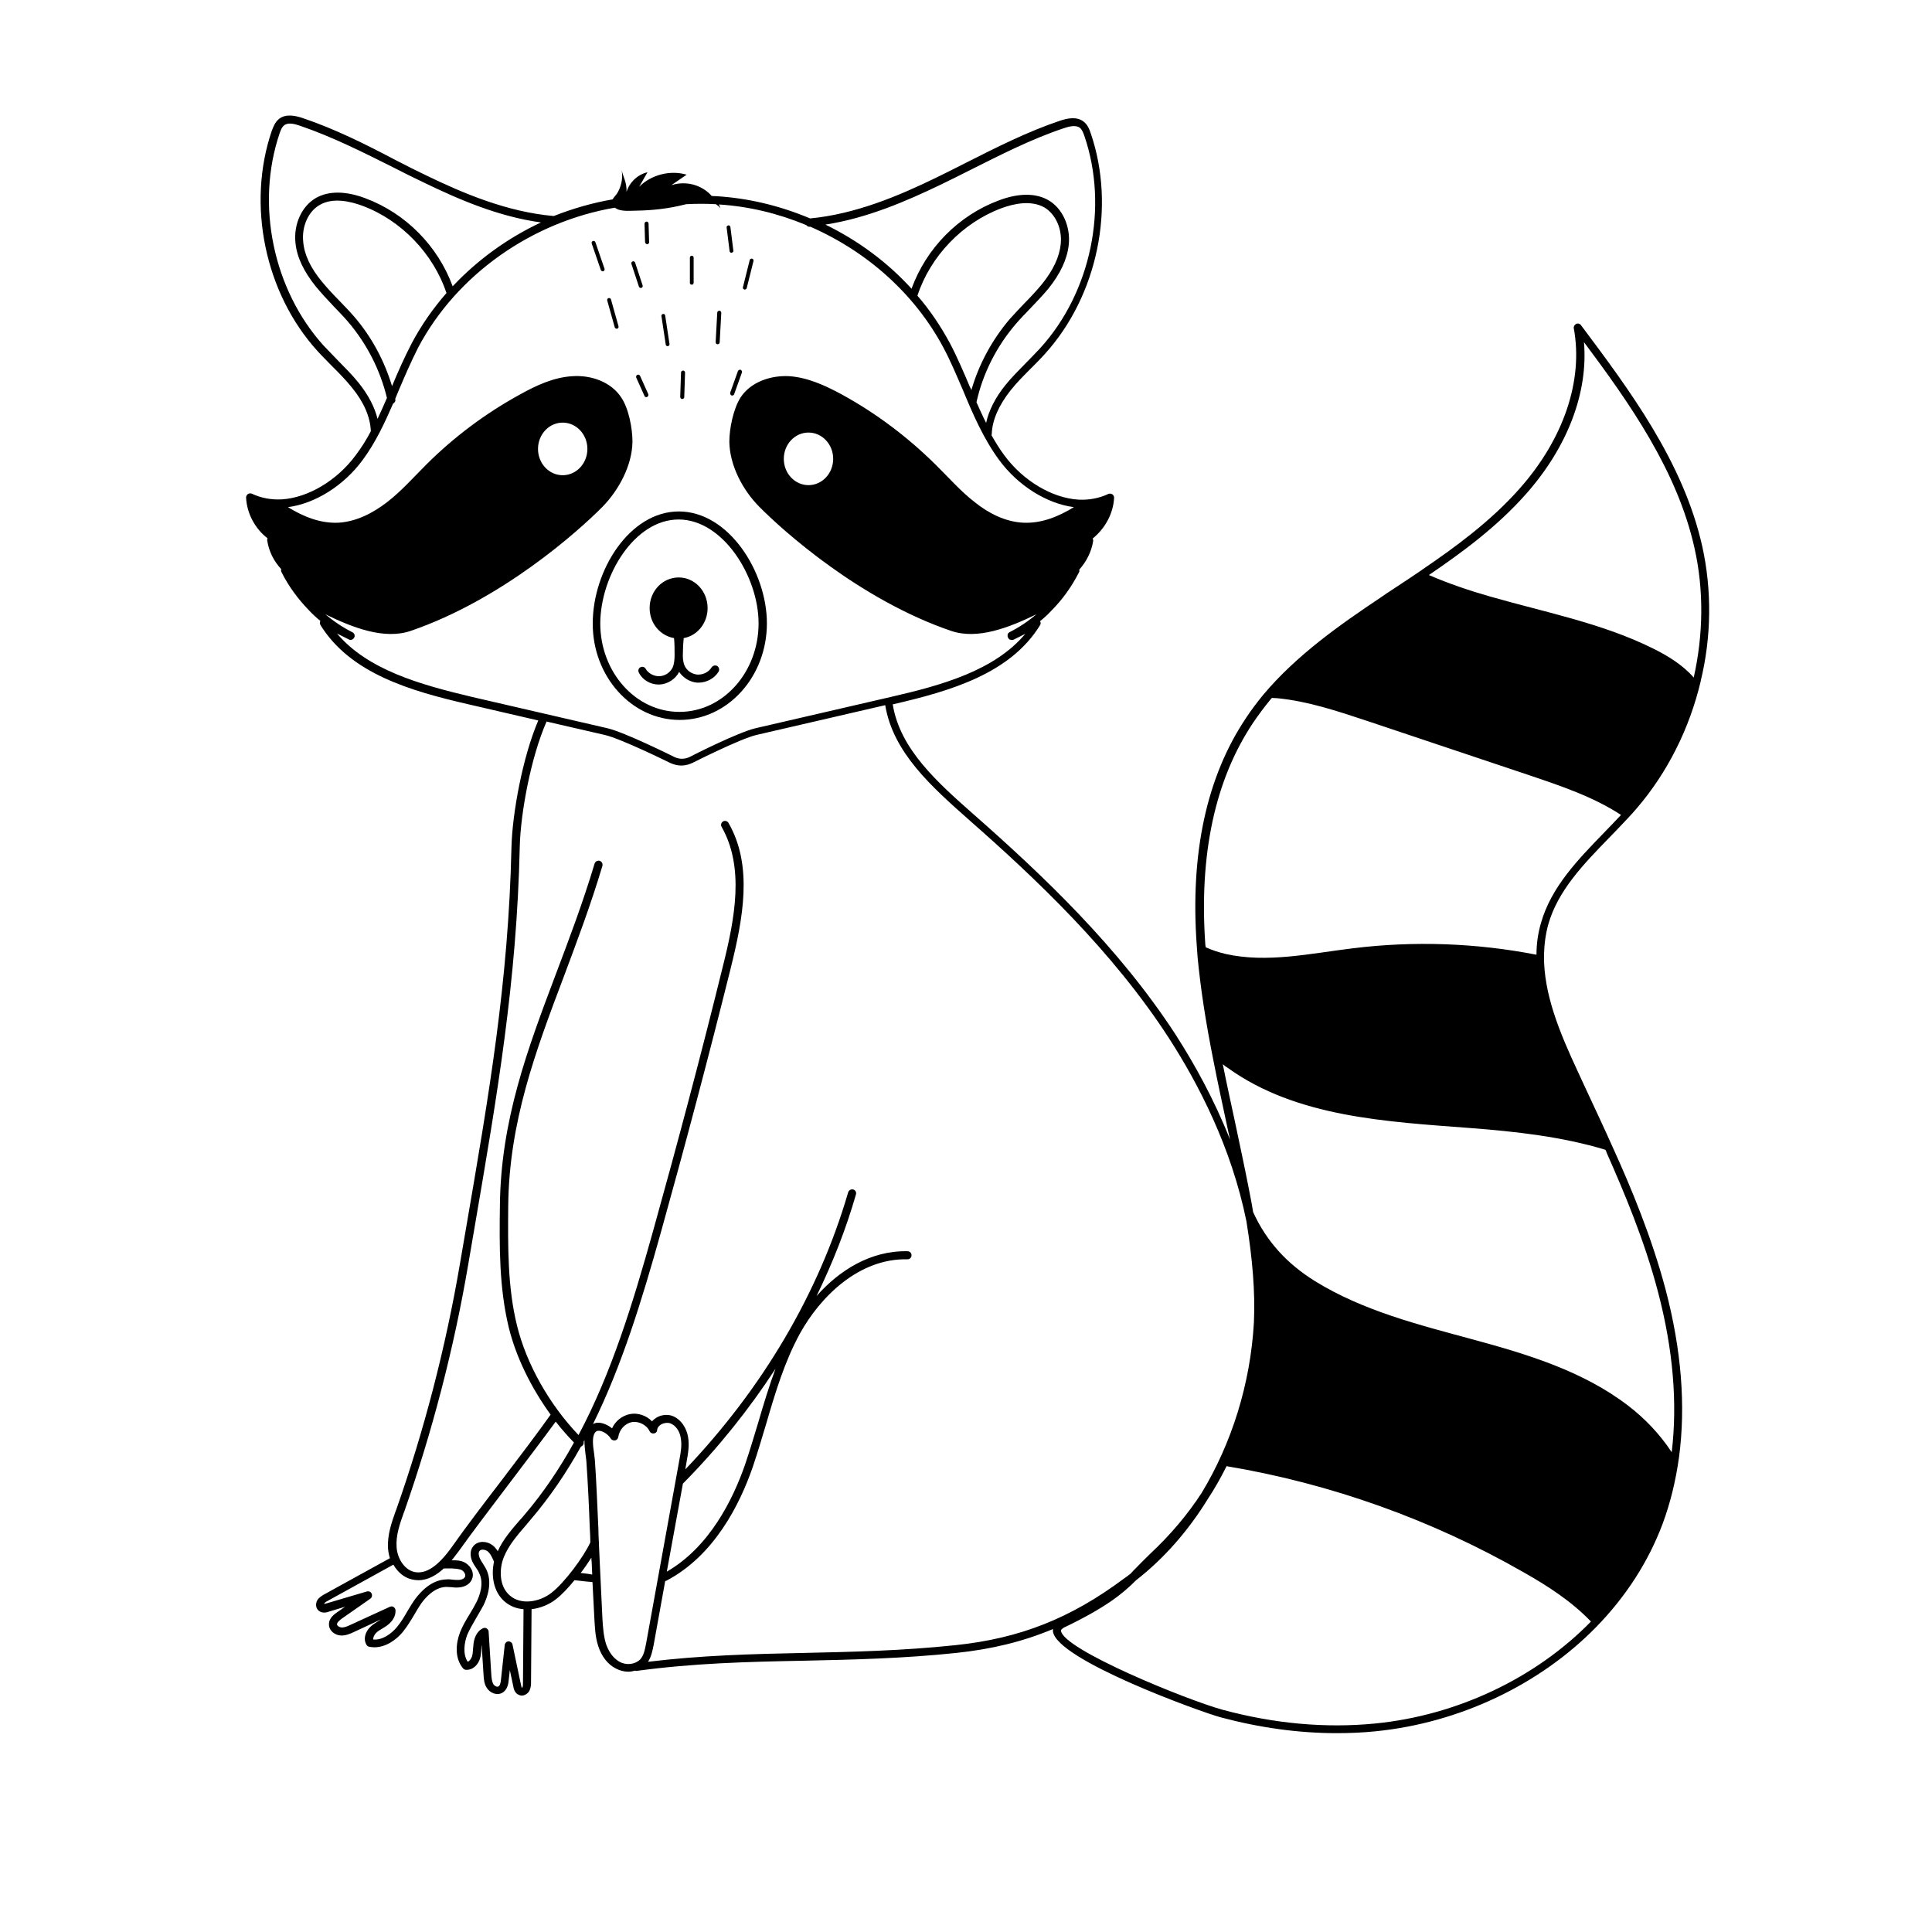 <?xml version="1.0" encoding="utf-8"?>
<!-- Generator: Adobe Illustrator 23.0.1, SVG Export Plug-In . SVG Version: 6.00 Build 0)  -->
<svg version="1.0" id="Слой_1" xmlns="http://www.w3.org/2000/svg" xmlns:xlink="http://www.w3.org/1999/xlink" x="0px" y="0px"
	 viewBox="0 0 720 720" style="enable-background:new 0 0 720 720;" xml:space="preserve">
<g id="Слой_16">
	<path d="M253.3,268.3c17.9,0,32.5-16.1,32.5-36c0-19.3-14.3-41.7-32.8-41.7c-18.4,0-32.1,22-32.1,41.7
		C220.8,252.1,235.4,268.3,253.3,268.3 M252.9,193.6c16.5,0,29.8,21.2,29.8,38.7c0,18.2-13.2,33-29.5,33s-29.5-14.8-29.5-33
		C223.8,214.4,236.5,193.6,252.9,193.6"/>
</g>
<g id="Слой_15">
	<path d="M245.4,255.1c0.2,0,0.3,0,0.5,0c3-0.2,5.8-2,7.2-4.7c1.5,2.2,4,3.8,6.7,4c0.2,0,0.4,0,0.6,0c2.9,0,5.9-1.6,7.4-4.1
		c0.4-0.7,0.2-1.6-0.5-2.1c-0.7-0.4-1.6-0.2-2.1,0.5c-1.1,1.8-3.2,2.8-5.3,2.7c-2.1-0.2-4-1.5-4.8-3.4c-0.6-1.4-0.7-3.2-0.6-4.7
		c0-1.8,0.1-3.7,0.3-5.5c5.1-0.9,8.9-5.6,8.9-11.2c0-6.3-4.8-11.4-10.8-11.4s-10.8,5.1-10.8,11.4c0,5.7,3.9,10.3,9.1,11.2
		c0,0,0,0.1,0,0.1c0.2,2,0.2,4.1,0.2,6.1c0,1.5-0.1,3.3-0.7,4.7c-0.9,1.9-2.8,3.2-4.9,3.3c-2,0.1-4.2-1-5.2-2.8
		c-0.4-0.7-1.3-0.9-2-0.5c-0.7,0.4-0.9,1.3-0.5,2C239.5,253.5,242.5,255.1,245.4,255.1"/>
</g>
<g id="Слой_14">
	<path d="M634.4,203.7c-7-31.5-27.3-58.6-45.2-82.5c-0.4-0.6-1.2-0.8-1.8-0.5c-0.6,0.3-1,1-0.9,1.6c3.6,19.4-3.7,41.2-20.2,59.8
		c-10.7,12.1-23.8,21.7-36.3,30.2c0,0-0.1,0-0.1,0.1c-3.4,2.3-6.8,4.6-10.2,6.8c-1.8,1.2-3.7,2.4-5.5,3.7c-14.5,9.7-31,21.2-43.4,36
		c-2.3,2.8-4.5,5.7-6.4,8.6c-14.7,21.9-20.9,50.4-18.4,84.9c0.1,1.4,0.2,2.8,0.3,4.2c1.1,11.5,2.9,23.6,6,39.1
		c1.5,7.7,3.2,15.5,4.8,23c0.4,2,0.9,4,1.3,6c-6-15.2-13.4-28.4-20.2-39c-21.3-32.8-49.9-59.8-75-81.9
		c-13.7-12.1-27.8-24.5-30.5-41.3c21.7-5,43.8-11.5,54.9-29.5c0.3-0.5,0.3-1,0-1.5c1.5-1.2,2.9-2.5,4.2-3.9c4.2-4.2,7.6-9,10.3-14.3
		c0.2-0.3,0.2-0.7,0.1-1c2.7-3,4.6-6.8,5.2-10.7c0-0.3,0-0.6-0.2-0.9c4.6-3.7,7.7-9.3,8-15.2c0-0.5-0.2-1-0.7-1.3
		c-0.4-0.3-1-0.3-1.5-0.1c-3.4,1.6-7.2,2.3-11.1,2.1c-9.8-0.6-20.6-7-27.6-16.5c-1.8-2.4-3.3-4.9-4.8-7.5c0.1-0.2,0.1-0.3,0.1-0.5
		c0.2-5.2,2.6-10.6,7-16.2c2.3-2.9,5-5.6,7.6-8.2c1.8-1.8,3.6-3.6,5.3-5.5c19.5-21.6,26.4-54.6,17-82.1c-0.5-1.5-1.2-3.3-2.7-4.4
		c-2.6-2-6.1-1.2-8.8-0.3c-12.2,4.1-23.8,10-35.1,15.7c-3.7,1.9-7.5,3.8-11.2,5.6c-13.6,6.6-29.8,13.5-46.8,15.1
		c-11.4-4.8-23.2-7.6-35.2-8.3c-0.5,0-1,0-1.5-0.1c-1.2-1.4-2.7-2.5-4.4-3.3c-3.3-1.6-7.1-1.8-10.6-0.7c1.9-1.3,3.8-2.6,5.7-3.9
		c-6.1-1.8-13.2,0-17.7,4.5l3.1-5.4c-3.6,0.8-6.7,3.7-7.8,7.3c0.1-3.6-1.2-5.4-1.8-8c0.5,3-0.2,6.2-1.8,8.7
		c-0.5,0.7-1.2,1.4-1.6,2.1c-7.5,1.3-14.8,3.4-21.9,6.2c-0.1,0-0.1,0-0.1,0c-17.3-1.5-33.8-8.5-47.6-15.2c-3.8-1.8-7.5-3.7-11.2-5.6
		C136.7,54,125,48.1,112.8,44c-2.7-0.9-6.2-1.7-8.8,0.3c-1.5,1.2-2.1,2.9-2.7,4.4c-9.4,27.5-2.6,60.5,17,82.1
		c1.7,1.9,3.6,3.7,5.3,5.5c2.6,2.6,5.3,5.3,7.6,8.2c4.5,5.5,6.8,11,7,16.2c-1.6,3.1-3.5,6.1-5.6,8.9c-7,9.5-17.8,15.9-27.6,16.5
		c-4,0.2-7.7-0.5-11.1-2.1c-0.5-0.2-1-0.2-1.5,0.1c-0.4,0.3-0.7,0.8-0.7,1.3c0.3,5.9,3.3,11.6,8,15.2c-0.1,0.3-0.2,0.6-0.1,0.9
		c0.6,3.9,2.4,7.6,5.2,10.6c-0.1,0.3-0.1,0.7,0.1,1.1c2.6,5.2,6.1,10,10.3,14.3c1.3,1.4,2.7,2.7,4.2,3.9c-0.3,0.5-0.2,1,0,1.5
		c11.2,18.1,33.5,24.6,55.3,29.6l25.9,6c-5.8,13.5-9.7,34.6-10,47.4c-1.1,49.9-8.4,92.2-16.8,141.1c-0.8,4.6-1.6,9.2-2.4,14
		c-5.3,31.1-13.3,62-23.8,91.8l-0.1,0.2c-1.6,4.5-3.2,9.1-2.9,14c0.1,1.2,0.3,2.4,0.7,3.7c0,0,0,0,0,0l-24.5,13.5
		c-0.7,0.4-1.7,1-2.4,1.9c-0.9,1.4-0.8,3.1,0.3,4.1c1.3,1.2,3.2,0.7,3.9,0.4l6-1.8l-2.9,2c-1,0.7-3.2,2.2-3.1,4.6
		c0,2.4,2.3,4,4.4,4.1c1.9,0.1,3.6-0.7,4.9-1.3l10.1-4.7c-0.4,0.2-0.7,0.5-1.1,0.7c-1,0.6-2.1,1.3-3,2.2c-1.6,1.6-2.7,4.3-1.3,6.6
		c0.2,0.4,0.6,0.6,1,0.7c0.6,0.1,1.3,0.2,1.9,0.2c4.3,0,8.2-2.8,10.6-5.7c1.6-2,2.9-4.1,4.2-6.3c0.9-1.5,1.8-3.1,2.8-4.5
		c1.6-2.2,4.9-5.9,9.2-6c0.6,0,1.3,0.1,2,0.1c0.8,0.1,1.7,0.2,2.6,0.1c1.9-0.1,4.2-1,5-3.1c1.1-2.6-0.8-5.4-3.1-6.4
		c-1.1-0.5-2.6-0.7-4.5-0.6c1.1-1.3,1.9-2.5,2.5-3.2c5.2-7.3,12-16.2,18.5-24.8c6.2-8.2,12.6-16.6,17.8-23.7
		c2.1,2.7,4.4,5.3,6.8,7.8c-5.3,9.6-11.4,18.7-18.5,27c-0.5,0.6-1,1.2-1.5,1.7c-3.1,3.6-6.4,7.3-8.4,11.8c-0.5-0.8-1.1-1.6-1.9-2.2
		c-2-1.6-5.4-1.9-7.2,0.3c-1.5,1.8-1.1,4.2-0.3,5.9c0.4,0.8,0.9,1.6,1.4,2.3c0.4,0.6,0.8,1.1,1,1.7c2,3.8,0.3,8.5-0.9,10.9
		c-0.8,1.6-1.7,3.1-2.6,4.6c-1.3,2.1-2.6,4.3-3.5,6.6c-1.6,4-2.2,9.7,1.1,13.6c0.3,0.3,0.7,0.5,1.1,0.5c2.7,0.1,4.6-2.1,5.2-4.3
		c0.4-1.2,0.4-2.5,0.5-3.7c0-0.4,0-0.9,0.1-1.3l0.7,11.1c0.1,1.5,0.2,3.4,1.2,4.9c1.1,1.8,3.6,3,5.7,1.9c2.1-1.1,2.4-3.7,2.5-4.9
		l0.4-3.6l1.3,6.1c0.1,0.7,0.5,2.6,2.2,3.2c0.3,0.1,0.6,0.2,0.9,0.2c1.1,0,2.3-0.7,2.9-1.8c0.5-1,0.6-2.2,0.6-3l0.2-27.4
		c3.4-0.4,6.7-1.8,9.2-3.8c2.1-1.6,4.5-4.2,6.8-7c1.3,0.1,2.5,0.3,3.6,0.4c1,0.1,2,0.2,3.1,0.3l0.7,13.5h0c0.2,3.3,0.3,6.8,1.4,10.2
		c1.2,3.9,3.6,7,6.6,8.5c1.5,0.8,3.1,1.2,4.7,1.2c0.9,0,1.7-0.2,2.5-0.4c0.1,0,0.2,0.1,0.3,0.1c0.1,0,0.1,0,0.2,0
		c21.4-2.9,41.3-3.4,62.4-3.8c18.1-0.4,36.8-0.8,56.8-2.9c13.2-1.4,24.8-4.2,36-8.9c0,0.3,0,0.6,0,0.8c1,10.6,55.4,30.2,62.5,32.1
		c14.6,3.9,29.1,5.9,43.2,5.9c4.9,0,9.8-0.2,14.6-0.7c31-3.1,61-17.2,82.2-38.9c11.1-11.4,19.4-24.3,24.7-38.4
		c2.9-7.8,4.9-16.1,6.1-24.7c2.6-19.3,0.9-40.3-5-62.7c-5.2-19.6-13-38.2-19.3-52.1c-3.4-7.6-7-15.3-10.5-22.8l-3.1-6.7
		c-6.4-13.8-12.6-28.4-12.4-43c0.1-4,0.6-7.8,1.6-11.4c3.6-12.7,13.3-22.6,22.6-32.2c2.2-2.3,4.6-4.7,6.8-7.1c1.4-1.5,2.6-2.8,3.6-4
		c11.4-13.3,19.6-29.6,23.8-47.3c0,0,0-0.1,0-0.1C637.8,237.4,638,220,634.4,203.7 M350.4,68.9c3.8-1.8,7.5-3.7,11.3-5.6
		c11.2-5.6,22.7-11.5,34.7-15.5c2-0.7,4.5-1.3,6-0.2c0.8,0.6,1.3,1.9,1.7,3c9.1,26.5,2.5,58.3-16.4,79.1c-1.7,1.8-3.5,3.7-5.2,5.4
		c-2.6,2.7-5.4,5.4-7.8,8.4c-3.8,4.7-6.2,9.5-7.2,14.1c-1.3-2.5-2.4-5.1-3.6-7.7c2.4-10.8,7.5-20.8,14.7-29.2c1.7-2,3.6-3.9,5.4-5.8
		c2.2-2.3,4.5-4.7,6.6-7.2c4.6-5.7,7.1-11.1,7.7-16.5c0.7-6.9-2.4-13.6-7.6-16.6c-4.7-2.7-11.1-2.7-18.5,0.1
		c-15,5.6-27,17.8-32.5,32.9c-8.9-9.8-19.8-17.9-32.1-23.9C323.2,81.3,337.9,74.9,350.4,68.9 M361.5,144.3
		c-2.3-5.4-4.7-11.1-7.5-16.4c-3.4-6.3-7.4-12.3-12.1-17.7c4.8-14.7,16.8-27.2,31.3-32.6c4.6-1.7,11-3.1,16-0.3
		c4.2,2.5,6.7,8,6.1,13.7c-0.5,4.8-2.8,9.7-7,14.9c-2,2.4-4.2,4.8-6.4,7c-1.8,1.9-3.7,3.9-5.5,5.9c-6.6,7.7-11.6,16.9-14.4,26.6
		C361.9,145,361.7,144.6,361.5,144.3 M133.6,142.6c-2.4-3-5.2-5.7-7.8-8.4c-1.7-1.8-3.5-3.6-5.2-5.4c-18.8-20.8-25.4-52.6-16.4-79.1
		c0.4-1.2,0.9-2.4,1.7-3c1.5-1.2,4-0.5,6,0.2c12,4.1,23.5,9.9,34.7,15.5c3.7,1.9,7.5,3.8,11.3,5.6c12.8,6.2,27.7,12.7,43.7,14.9
		c-12.4,5.8-23.6,13.9-32.9,23.8c-5.5-15-17.5-27.2-32.5-32.8c-7.4-2.8-13.8-2.8-18.5-0.1c-5.2,3-8.3,9.7-7.6,16.6
		c0.5,5.4,3.1,10.8,7.7,16.5c2.1,2.5,4.3,4.9,6.5,7.2c1.8,1.9,3.7,3.8,5.4,5.8c7,8.2,12,18,14.5,28.4c-1.1,2.6-2.3,5.2-3.5,7.8
		C139.6,151.6,137.2,147.1,133.6,142.6 M131.9,117.9c-1.8-2.1-3.7-4-5.5-5.9c-2.2-2.2-4.4-4.6-6.4-7c-4.3-5.2-6.6-10.1-7-14.9
		c-0.6-5.7,1.9-11.3,6.1-13.7c4.9-2.9,11.4-1.4,16,0.3c14.5,5.4,26.4,17.9,31.3,32.5c-5,5.7-9.4,12-13,18.8
		c-2.7,5.2-5.1,10.6-7.3,15.9C143.2,134.3,138.4,125.4,131.9,117.9 M125.6,236.1l4.4,2.2c0.7,0.4,1.6,0.1,2-0.7
		c0.4-0.7,0.1-1.6-0.7-2c-3.6-1.8-7-4.1-10.1-6.7c10.2,5,22,9.6,31.9,6.2c34.1-11.7,62.6-37.3,71.4-46.2
		c6.1-6.2,11.1-15.5,11.2-24.3c0-5-1.4-12.4-4.2-16.5c-3.8-5.8-11.3-8.4-18.2-7.9c-6.9,0.4-13.4,3.4-19.5,6.8
		c-12.8,7-24.7,15.9-35,26.2c-4.7,4.7-9.2,9.8-14.5,13.9c-5.3,4.1-11.5,7.3-18.2,7.7c-6.8,0.3-13.1-2.3-18.8-5.8
		c10.1-1.3,20.8-8,27.8-17.5c4.9-6.6,8.3-14,11.4-21.1c0.6-0.3,1-1,0.8-1.6c0-0.1,0-0.1,0-0.2l1.2-2.9c2.3-5.4,4.7-11,7.4-16.3
		c14.4-27.1,42.3-46.7,73.2-52c0.1,0,0.1,0.1,0.2,0.1c2,1.5,5.7,1,8.1,1c6-0.1,12-0.8,17.9-2.3c0.1,0,0.3-0.1,0.4-0.1
		c3.7-0.2,7.5-0.2,11.1,0c0.6,0.4,1.2,0.9,1.7,1.5c-0.2-0.5-0.4-0.9-0.6-1.4c11.1,0.7,22,3.3,32.6,7.7c0.3,0.4,0.8,0.7,1.3,0.6
		c0.1,0,0.1,0,0.2,0c21.5,9.4,39,25.3,49.5,44.9c2.8,5.2,5.1,10.8,7.4,16.1c3.7,8.9,7.6,18,13.5,26c7,9.5,17.7,16.2,27.8,17.5
		c-5.7,3.5-12,6.1-18.8,5.8c-6.7-0.3-13-3.5-18.2-7.7c-5.3-4.1-9.7-9.2-14.5-13.9c-10.4-10.3-22.2-19.2-35-26.2
		c-6.1-3.3-12.6-6.3-19.5-6.8c-6.9-0.4-14.4,2.1-18.2,7.9c-2.7,4.2-4.2,11.6-4.2,16.5c0.1,8.8,5,18.1,11.2,24.3
		c8.8,8.9,37.4,34.6,71.4,46.2c9.9,3.4,21.6-1.2,31.9-6.2c-3.1,2.6-6.5,4.9-10.1,6.7c-0.1,0-0.1,0.1-0.2,0.2
		c-0.1,0.1-0.2,0.1-0.3,0.2c-0.1,0.1-0.1,0.2-0.1,0.3c0,0.1-0.1,0.2-0.1,0.2c0,0.1,0,0.2,0,0.3c0,0.1,0,0.2,0,0.3
		c0,0.1,0,0.2,0.1,0.3c0,0.1,0,0.2,0.1,0.3c0,0,0,0,0,0c0,0,0,0,0,0c0.1,0.2,0.2,0.3,0.3,0.4c0,0,0.1,0.1,0.1,0.1
		c0.1,0.1,0.2,0.2,0.4,0.2c0,0,0.1,0,0.1,0c0.1,0,0.3,0.1,0.4,0.1c0,0,0,0,0.1,0c0,0,0.1,0,0.1,0c0.2,0,0.3-0.1,0.5-0.1c0,0,0,0,0,0
		l4.4-2.2c-11.4,13.6-30.8,19.1-50,23.5l-50.6,11.7c-6.4,1.5-23.6,10.2-24.3,10.6c-1.9,1-4.1,1-5.9,0.1c-0.8-0.4-18.5-9.2-24.9-10.7
		l-50.6-11.7C156.4,255.1,137,249.6,125.6,236.1 M200.5,167.3c0-5.4,4.1-9.8,9.2-9.8c5.1,0,9.2,4.4,9.2,9.8c0,5.4-4.1,9.8-9.2,9.8
		C204.6,177.1,200.5,172.7,200.5,167.3 M310.5,171c0,5.4-4.1,9.8-9.2,9.8c-5.1,0-9.2-4.4-9.2-9.8c0-5.4,4.1-9.8,9.2-9.8
		C306.4,161.2,310.5,165.6,310.5,171 M171.8,585c1,0.4,1.9,1.7,1.5,2.6c-0.3,0.8-1.5,1.2-2.4,1.2c-0.7,0-1.4,0-2.2-0.1
		c-0.7-0.1-1.5-0.2-2.3-0.1c-5.6,0.1-9.6,4.6-11.6,7.2c-1.1,1.5-2.1,3.2-3,4.7c-1.2,2.1-2.4,4.1-3.9,5.9c-2.1,2.5-5.4,4.9-8.8,4.6
		c-0.1-0.8,0.4-1.7,1-2.4c0.7-0.7,1.5-1.2,2.4-1.7c0.6-0.4,1.2-0.7,1.7-1.1c2.2-1.6,3.3-3.6,3.2-5.7c0-0.5-0.3-0.9-0.7-1.2
		c-0.4-0.3-0.9-0.3-1.4-0.1l-14.6,6.7c-1.1,0.5-2.3,1.1-3.5,1c-0.8-0.1-1.6-0.6-1.6-1.2c0-0.7,1-1.5,1.8-2.1l10.6-7.4
		c0.6-0.4,0.8-1.2,0.5-1.9c-0.3-0.7-1.1-1-1.8-0.8l-14.9,4.4c-0.6,0.2-0.8,0.2-1,0.2c0-0.1,0-0.2,0.1-0.2c0.3-0.4,0.8-0.7,1.4-1
		l24.3-13.4c1.5,2.6,3.8,4.8,6.9,5.5c0.8,0.2,1.6,0.3,2.4,0.3c3.7,0,6.9-2,9.5-4.4c0.2,0,0.4,0.1,0.6,0
		C169.7,584.4,171.2,584.8,171.8,585 M194.7,628.8c0,0.1-0.1,0.1-0.2,0.2c-0.1-0.1-0.2-0.4-0.3-0.9l-3.2-15.2
		c-0.1-0.7-0.8-1.2-1.5-1.2c-0.7,0-1.3,0.6-1.4,1.3l-1.4,12.9c-0.1,1-0.3,2.3-1,2.6c-0.5,0.3-1.4-0.2-1.8-0.8
		c-0.6-1-0.7-2.3-0.8-3.5l-1-16.1c0-0.5-0.3-0.9-0.7-1.2c-0.4-0.3-0.9-0.3-1.4-0.1c-1.8,0.8-3.1,2.8-3.5,5.5c-0.1,0.7-0.1,1.4-0.2,2
		c-0.1,1.1-0.1,2.1-0.4,3c-0.3,0.9-0.9,1.7-1.6,2c-1.9-2.9-1.3-7-0.2-10c0.9-2.1,2.1-4.1,3.3-6.2c0.9-1.6,1.9-3.2,2.8-4.9
		c1.4-2.9,3.5-8.6,0.9-13.6c-0.4-0.7-0.8-1.3-1.2-2c-0.4-0.6-0.8-1.2-1.1-1.9c-0.4-0.9-0.6-2.1-0.1-2.7c0.6-0.8,2.1-0.5,3,0.1
		c1.1,0.9,1.8,2.5,2.4,3.9c-1.1,5.1-0.3,11.1,3.9,14.8c2.1,1.8,4.5,2.7,7.1,2.9l-0.2,27.4C194.9,627.7,194.9,628.4,194.7,628.8
		 M205.5,593.6c-4.3,3.4-11.3,4.7-15.5,1c-4.1-3.5-4-10-2.2-14.4c1.8-4.4,5.1-8.2,8.3-11.9c0.5-0.6,1-1.2,1.5-1.8
		c7.3-8.5,13.5-17.7,18.9-27.4c0.2-0.1,0.5-0.2,0.6-0.4c0.4-0.4,0.5-0.9,0.4-1.4c0.1-0.2,0.2-0.4,0.3-0.6c0,1.8,0.2,3.6,0.4,5.2
		c0.1,0.9,0.2,1.7,0.3,2.4c0.6,8.4,1,17.1,1.3,25.4c0.1,1.7,0.2,3.4,0.2,5.1C217.4,580.4,210.3,589.9,205.5,593.6 M218.1,586.4
		c-0.6-0.1-1.1-0.1-1.7-0.2c1.5-1.9,2.8-3.9,4-5.7c0,0.5,0,1.1,0.1,1.7l0.2,4.6C219.8,586.6,218.9,586.5,218.1,586.4 M230.9,619.3
		c-3.1-1.7-4.5-5-5.1-6.8c-0.9-3-1.1-6.2-1.3-9.4l-1-21.1c-0.1-2.2-0.2-4.4-0.3-6.6c0-0.1,0-0.3,0-0.4c-0.1-1.8-0.2-3.5-0.2-5.3
		c-0.4-8.4-0.7-17-1.3-25.5c-0.1-0.8-0.2-1.7-0.3-2.6c-0.4-2.6-0.8-5.8,0.2-7.5c0.4-0.6,0.8-0.9,1.5-0.9h0c1.6,0,3.7,1.5,4.5,2.9
		c0.3,0.5,1,0.8,1.6,0.7c0.6-0.1,1.1-0.6,1.2-1.2c0.4-2.8,2.5-5.1,5-5.6c2.6-0.5,5.6,1,6.7,3.4c0.3,0.6,0.9,0.9,1.6,0.8
		c0.7-0.1,1.2-0.6,1.2-1.3c0.1-1,0.9-1.7,1.4-2c1-0.6,2.3-0.8,3.4-0.5c2,0.7,3.6,2.8,4,5.5c0.5,2.6,0,5.4-0.5,8.1l-12.4,68.4
		c-0.5,2.5-0.9,4.7-2.3,6.1C236.6,620.3,233.4,620.7,230.9,619.3 M255,552.4c12.9-13.1,24.3-27.4,34-42.3
		c-2.4,6.5-4.4,13.1-6.3,19.6c-1.6,5.3-3.2,10.7-5,16c-4.6,13.3-13.4,30.9-29.2,40l6-32.8C254.7,552.7,254.8,552.6,255,552.4
		 M356.1,613.1c-19.9,2.1-38.5,2.5-56.5,2.9c-19.6,0.4-38.3,0.9-58.1,3.3c1.3-2,1.7-4.4,2.1-6.3l4.3-23.8c0.2,0,0.4-0.1,0.6-0.2
		c17.6-9.3,27.2-28.2,32.1-42.5c1.8-5.3,3.4-10.8,5-16.1c3.3-11.3,6.8-23,12.5-33.4c7.5-13.6,21.9-28.1,40.1-27.7
		c0.8,0,1.5-0.6,1.5-1.5c0-0.8-0.6-1.5-1.5-1.5c-13.8-0.3-25.5,7.2-33.9,16.7c6-12.3,11-25,14.7-37.9c0.2-0.8-0.2-1.6-1-1.8
		c-0.8-0.2-1.6,0.2-1.9,1c-10.9,37.5-31.9,73.1-60.7,103.3l0.5-3c0.5-2.8,1.1-6,0.5-9.2c-0.5-2.9-2.4-6.5-6-7.8
		c-1.9-0.6-4.2-0.3-5.9,0.8c-0.6,0.4-1.1,0.8-1.5,1.3c-2.1-2.2-5.3-3.3-8.3-2.7c-2.9,0.6-5.4,2.6-6.6,5.3c-1.5-1.2-3.4-2.1-5.2-2.1
		c-0.7,0-1.3,0.2-1.9,0.5c10.8-21.9,18.2-46.1,25.2-71.1c9.1-32.6,17.9-65.8,26.1-98.7c4.6-18.6,8.4-38.2-0.8-54.2
		c-0.4-0.7-1.3-1-2-0.6c-0.7,0.4-1,1.3-0.6,2c8.6,15.1,5,34,0.5,52c-8.1,32.9-16.9,66-26,98.6c-7.5,26.9-15.5,53-27.8,76.1
		c-10.9-11.4-19.4-26.5-22.9-40.7c-3.6-14.5-3.4-29.8-3.3-44.6c0.3-31.4,10.2-57.7,20.7-85.5c4.9-13.1,10-26.6,14.4-41.3
		c0.2-0.8-0.2-1.6-1-1.9c-0.8-0.2-1.6,0.2-1.9,1c-4.4,14.7-9.5,28.1-14.4,41.1c-10.6,28.1-20.6,54.6-20.9,86.5
		c-0.2,15-0.3,30.4,3.3,45.3c2.7,11,8.3,22.4,15.6,32.5c-5.2,7.3-11.8,16-18.2,24.4c-6.6,8.6-13.4,17.5-18.6,24.9
		c-5.2,7.3-9.8,10.3-14.1,9.3c-3.9-1-6.3-5.4-6.5-9.3c-0.3-4.3,1.2-8.6,2.7-12.8l0.1-0.2c10.5-30,18.6-61,23.9-92.3
		c0.8-4.7,1.6-9.4,2.4-14c8.4-49.1,15.7-91.4,16.8-141.6c0.3-12.7,4.2-33.6,10-46.7l21.7,5c6.1,1.4,24.1,10.3,24.3,10.4
		c1.3,0.6,2.8,1,4.2,1c1.5,0,3-0.4,4.4-1.1c0.2-0.1,17.6-8.9,23.6-10.3l48-11.1c2.9,17.7,17.4,30.5,31.4,42.9
		c24.9,21.9,53.3,48.7,74.4,81.3c10.9,16.9,23.2,40.5,28.8,68.1c2.3,14.2,3.3,26.4,2.8,37.7c-1.3,23-8.3,45.1-19.5,63.6
		c-5.2,8-11.5,15.5-19.3,22.8c-1.8,1.7-3.3,3.3-4.8,4.8c-0.8,0.8-1.6,1.6-2.4,2.5c-0.8,0.6-1.5,1.2-2.3,1.7
		C398.9,603.2,380,610.6,356.1,613.1 M512.5,642.3c-18.4,1.8-37.5,0.1-56.8-5.1c-13.2-3.6-59.7-22.5-60.3-29.5c0-0.1,0-0.5,1-1.1
		c15.9-7.6,22.1-12.8,27-17.7c10.4-8.1,19.5-18.5,26.8-30.4c2.5-3.8,4.7-7.7,6.7-11.7c0.1-0.1,0.1-0.3,0.2-0.4
		c38.9,6.5,76.6,20,110.8,39.6c9,5.1,17.8,10.8,25,18.3c0,0,0,0,0,0C572.2,625.5,542.9,639.3,512.5,642.3 M617.9,481.5
		c5.6,21.3,7.3,41.3,5.1,59.7c-4.4-6.7-10-12.6-16.3-17.4C590,511,569.3,504.7,549,499.2c-20.3-5.5-41.1-10.7-59-21.8
		c-10.3-6.4-18-14.7-23-25.7c-0.3-1.8-0.6-3.7-1-5.6c-0.2-1.2-0.5-2.4-0.7-3.6c-1.6-8.2-3.4-16.5-5.1-24.6c-1.5-7-3.1-14.2-4.5-21.3
		c0.6,0.5,1.2,1,1.9,1.4c25.6,18.4,59.1,20,90.5,22.4c16.9,1.3,34.1,3.2,50.2,8.1c0.2,0.4,0.4,0.8,0.5,1.2
		C605,443.7,612.8,462,617.9,481.5 M597.6,310.5c-9.6,9.9-19.5,20.1-23.3,33.4c-1.1,3.7-1.7,7.7-1.7,11.9
		c-22.5-4.4-45.7-5.2-68.4-2.4c-15.8,1.9-32,5.6-47.5,2.1c-2.5-0.6-5-1.4-7.4-2.5c0-0.3,0-0.6-0.1-0.8c-2.4-33.8,3.6-61.7,17.9-83
		c1.9-2.8,4-5.6,6.2-8.3c0.2-0.3,0.5-0.6,0.7-0.8c0.7,0,1.3,0.1,2,0.1c11.4,1.1,22.4,4.8,33.3,8.4c20.2,6.8,40.4,13.5,60.6,20.3
		c11.8,4,23.8,8,34.2,14.8C602,306,599.7,308.3,597.6,310.5 M631.2,252.5c-4-4.6-9.6-8.1-15.1-10.8c-19.1-9.5-40.3-13.5-60.8-19.4
		c-7.7-2.2-15.4-4.8-22.8-8c12.5-8.5,25.4-18,36.2-30.2c15.5-17.5,23.2-37.8,21.6-56.6c16.8,22.5,34.8,47.9,41.2,76.8
		C635,219.8,634.8,236.5,631.2,252.5"/>
</g>
<g id="Слой_13">
	<path d="M221.9,90.3c-0.1-0.4-0.6-0.6-0.9-0.5c-0.4,0.1-0.6,0.6-0.5,0.9l3.4,9.9c0.1,0.3,0.4,0.5,0.7,0.5c0.1,0,0.2,0,0.2,0
		c0.4-0.1,0.6-0.6,0.5-0.9L221.9,90.3z"/>
</g>
<g id="Слой_12">
	<path d="M241.2,91C241.2,91,241.2,91,241.2,91c0.4,0,0.8-0.4,0.7-0.8l-0.2-6.9c0-0.4-0.4-0.8-0.8-0.7c-0.4,0-0.7,0.4-0.7,0.8
		l0.2,6.9C240.5,90.7,240.8,91,241.2,91"/>
</g>
<g id="Слой_11">
	<path d="M272.6,94.2C272.6,94.2,272.7,94.2,272.6,94.2c0.5-0.1,0.8-0.4,0.7-0.8l-1.1-8.8c-0.1-0.4-0.4-0.7-0.8-0.6
		c-0.4,0.1-0.7,0.4-0.6,0.8l1.1,8.8C271.9,93.9,272.2,94.2,272.6,94.2"/>
</g>
<g id="Слой_10">
	<path d="M277.4,107.9c0.1,0,0.1,0,0.2,0c0.3,0,0.6-0.2,0.7-0.6l2.5-10c0.1-0.4-0.1-0.8-0.5-0.9c-0.4-0.1-0.8,0.1-0.9,0.5l-2.5,10
		C276.7,107.4,277,107.8,277.4,107.9"/>
</g>
<g id="Слой_9">
	<path d="M257.8,106.1c0.4,0,0.7-0.3,0.7-0.7v-9.4c0-0.4-0.3-0.7-0.7-0.7c-0.4,0-0.7,0.3-0.7,0.7v9.4
		C257,105.7,257.4,106.1,257.8,106.1"/>
</g>
<g id="Слой_8">
	<path d="M238.8,107.3c0.1,0,0.2,0,0.2,0c0.4-0.1,0.6-0.6,0.5-0.9l-2.8-8.5c-0.1-0.4-0.6-0.6-0.9-0.5c-0.4,0.1-0.6,0.6-0.5,0.9
		l2.8,8.5C238.2,107.1,238.5,107.3,238.8,107.3"/>
</g>
<g id="Слой_7">
	<path d="M227.7,111.6c-0.1-0.4-0.5-0.6-0.9-0.5c-0.4,0.1-0.6,0.5-0.5,0.9l2.8,10c0.1,0.3,0.4,0.5,0.7,0.5c0.1,0,0.1,0,0.2,0
		c0.4-0.1,0.6-0.5,0.5-0.9L227.7,111.6z"/>
</g>
<g id="Слой_6">
	<path d="M248.8,129c0,0,0.1,0,0.1,0c0.4-0.1,0.7-0.4,0.6-0.8l-1.6-10.6c-0.1-0.4-0.4-0.7-0.8-0.6c-0.4,0.1-0.7,0.4-0.6,0.8
		l1.6,10.6C248.1,128.7,248.4,129,248.8,129"/>
</g>
<g id="Слой_5">
	<path d="M267.4,128.3C267.4,128.3,267.4,128.3,267.4,128.3c0.4,0,0.8-0.3,0.8-0.7l0.6-11c0-0.4-0.3-0.8-0.7-0.8
		c-0.4,0-0.8,0.3-0.8,0.7l-0.6,11C266.7,127.9,267,128.3,267.4,128.3"/>
</g>
<g id="Слой_4">
	<path d="M272.7,147.4c0.1,0,0.2,0,0.2,0c0.3,0,0.6-0.2,0.7-0.5l2.9-8.1c0.1-0.4-0.1-0.8-0.5-1c-0.4-0.1-0.8,0.1-1,0.5l-2.9,8.1
		C272.1,146.9,272.3,147.3,272.7,147.4"/>
</g>
<g id="Слой_3">
	<path d="M254.2,148.7C254.2,148.7,254.2,148.7,254.2,148.7c0.4,0,0.8-0.3,0.8-0.7l0.3-9.1c0-0.4-0.3-0.8-0.7-0.8
		c-0.4,0-0.8,0.3-0.8,0.7l-0.3,9.1C253.5,148.3,253.8,148.7,254.2,148.7"/>
</g>
<g id="Слой_2">
	<path d="M237.5,139.7c-0.4,0.2-0.5,0.6-0.4,1l3.1,6.9c0.1,0.3,0.4,0.4,0.7,0.4c0.1,0,0.2,0,0.3-0.1c0.4-0.2,0.5-0.6,0.4-1l-3.1-6.9
		C238.3,139.7,237.9,139.5,237.5,139.7"/>
</g>
</svg>
